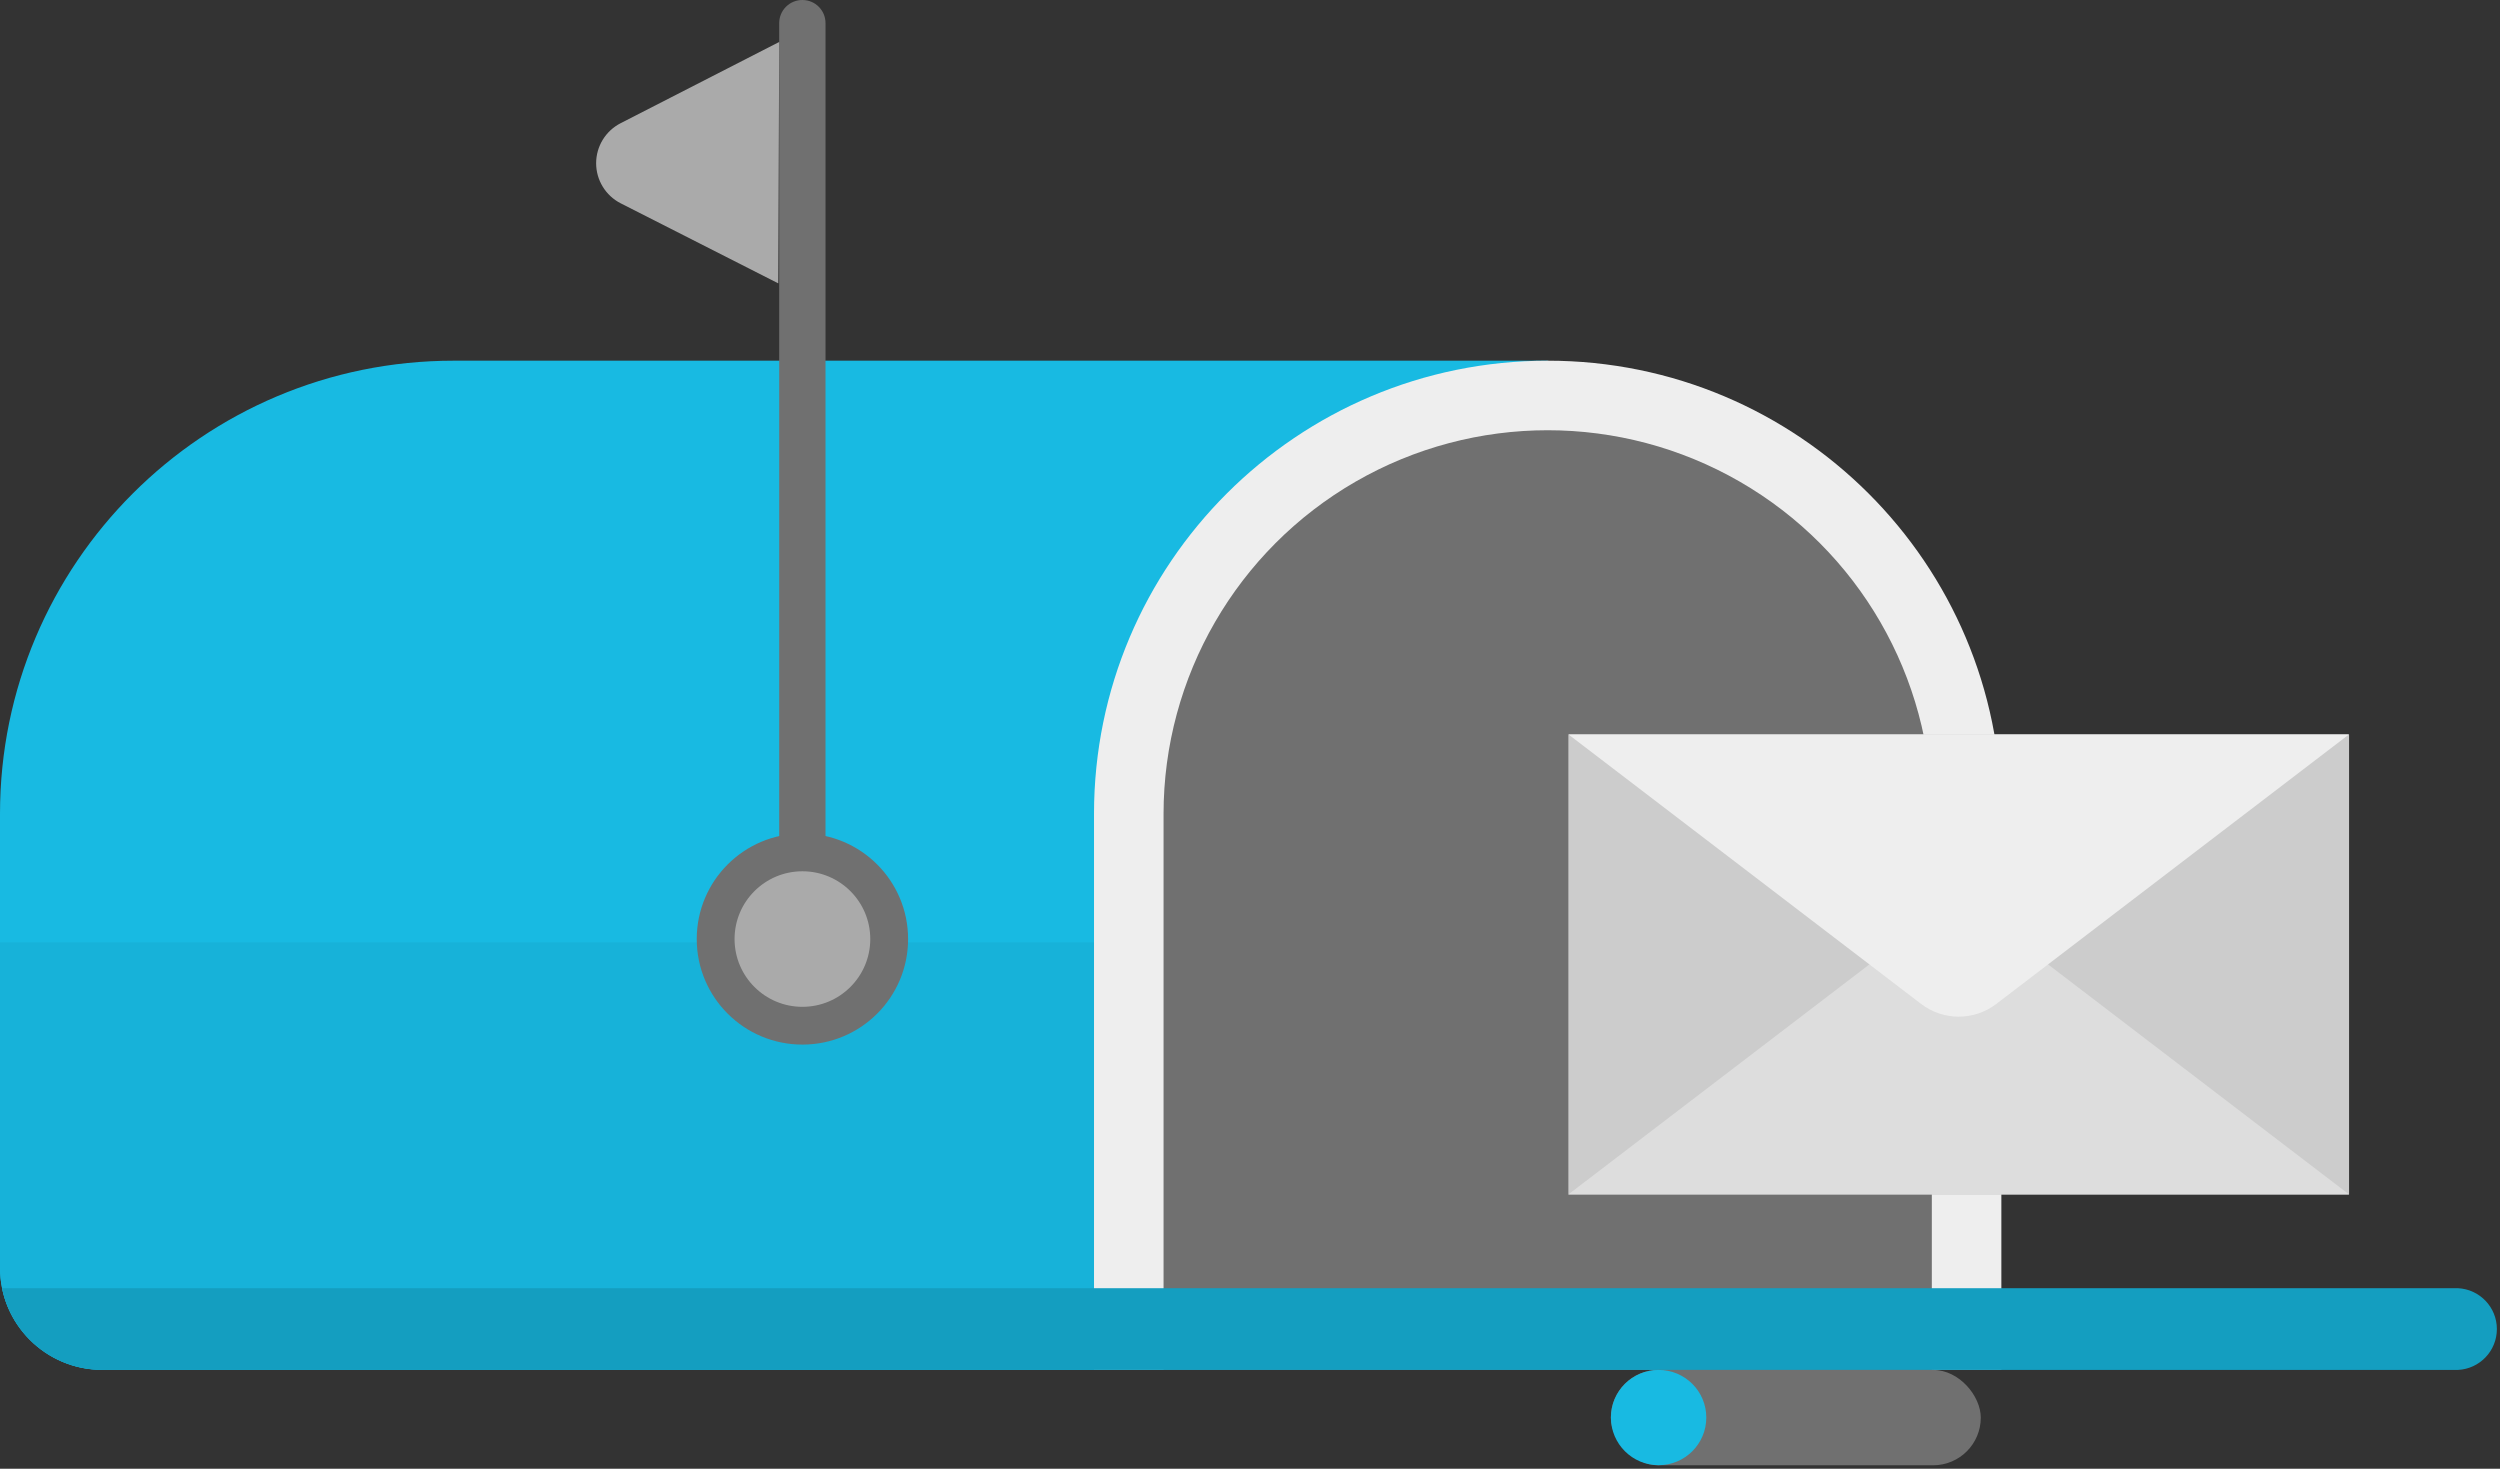 <?xml version="1.0" encoding="UTF-8"?>
<svg width="240px" height="141px" viewBox="0 0 240 141" version="1.1" xmlns="http://www.w3.org/2000/svg" xmlns:xlink="http://www.w3.org/1999/xlink">
    <rect x="0" y="0" width="240" height="141" fill="#333333" stroke="none"/>
    <!-- Generator: Sketch 43.2 (39069) - http://www.bohemiancoding.com/sketch -->
    <title>mailbox</title>
    <desc>Created with Sketch.</desc>
    <defs></defs>
    <g id="add_patient" stroke="none" stroke-width="1" fill="none" fill-rule="evenodd">
        <g id="Add_patient_4" transform="translate(-600, -210)" fill-rule="nonzero">
            <g id="mailbox" transform="translate(600, 210)">
                <path d="M43.553,34.626 L43.553,34.626 C19.499,34.626 2.94571951e-15,54.101 0,78.124 L0,121.703 C6.63622386e-16,127.115 4.393,131.503 9.812,131.503 L148.578,131.503 L148.578,34.626 L43.553,34.626 Z" id="Shape" fill="#18BAE2"></path>
                <path d="M0,90.472 L0,121.693 C6.63622386e-16,127.105 4.393,131.493 9.812,131.493 L148.578,131.493 L148.578,90.472 L0,90.472 Z" id="Shape" fill="#17B2D9"></path>
                <path d="M148.578,34.626 L148.578,34.626 C172.632,34.626 192.131,54.101 192.131,78.124 L192.131,131.503 L105.025,131.503 L105.025,78.124 C105.025,54.101 124.525,34.626 148.578,34.626 L148.578,34.626 Z" id="Shape" fill="#EEEEEE"></path>
                <path d="M111.701,131.513 L111.701,78.134 C111.701,64.976 118.73,52.817 130.139,46.237 C141.549,39.658 155.607,39.658 167.017,46.237 C178.427,52.817 185.455,64.976 185.455,78.134 L185.455,131.513 L111.701,131.513 Z" id="Shape" fill="#707070"></path>
                <path d="M235.966,123.667 L0.192,123.667 C1.126,128.232 5.146,131.511 9.812,131.513 L235.966,131.513 C238.058,131.407 239.7,129.682 239.7,127.59 C239.7,125.498 238.058,123.773 235.966,123.667 L235.966,123.667 Z" id="Shape" fill="#149EC0"></path>
                <rect id="Rectangle-path" fill="#707070" x="154.639" y="131.513" width="35.516" height="9.155" rx="4.577"></rect>
                <path d="M159.227,131.513 L159.227,131.513 C156.698,131.513 154.649,133.56 154.649,136.085 L154.649,136.085 C154.649,138.61 156.698,140.658 159.227,140.658 L159.227,140.658 C161.755,140.658 163.805,138.61 163.805,136.085 L163.805,136.085 C163.805,133.56 161.755,131.513 159.227,131.513 Z" id="Shape" fill="#18BAE2"></path>
                <path d="M79.25,90.149 L74.803,90.149 L74.803,2.216 C74.803,1.626 75.038,1.061 75.457,0.645 C75.875,0.23 76.442,-0.003 77.032,-8.80307112e-14 L77.032,-8.80307112e-14 C78.257,-8.79557793e-14 79.25,0.992 79.25,2.216 L79.25,90.149 Z" id="Shape" fill="#707070"></path>
                <ellipse id="Oval" fill="#707070" cx="77.032" cy="90.149" rx="10.145" ry="10.132"></ellipse>
                <ellipse id="Oval" fill="#AAAAAA" cx="77.032" cy="90.149" rx="6.514" ry="6.506"></ellipse>
                <path d="M74.803,4.029 L59.587,11.824 C58.14,12.562 57.229,14.048 57.229,15.671 C57.229,17.294 58.14,18.78 59.587,19.518 L74.713,27.203 L74.803,4.029 Z" id="Shape" fill="#AAAAAA"></path>
                <rect id="Rectangle-path" fill="#CCCCCC" x="150.565" y="70.51" width="74.945" height="44.163"></rect>
                <polygon id="Shape" fill="#DDDDDD" points="225.509 114.663 188.037 86.03 150.565 114.663"></polygon>
                <path d="M150.565,70.5 L184.437,96.384 C186.562,98.005 189.512,98.005 191.637,96.384 L225.509,70.5 L150.565,70.5 Z" id="Shape" fill="#EEEEEE"></path>
            </g>
        </g>
    </g>
</svg>